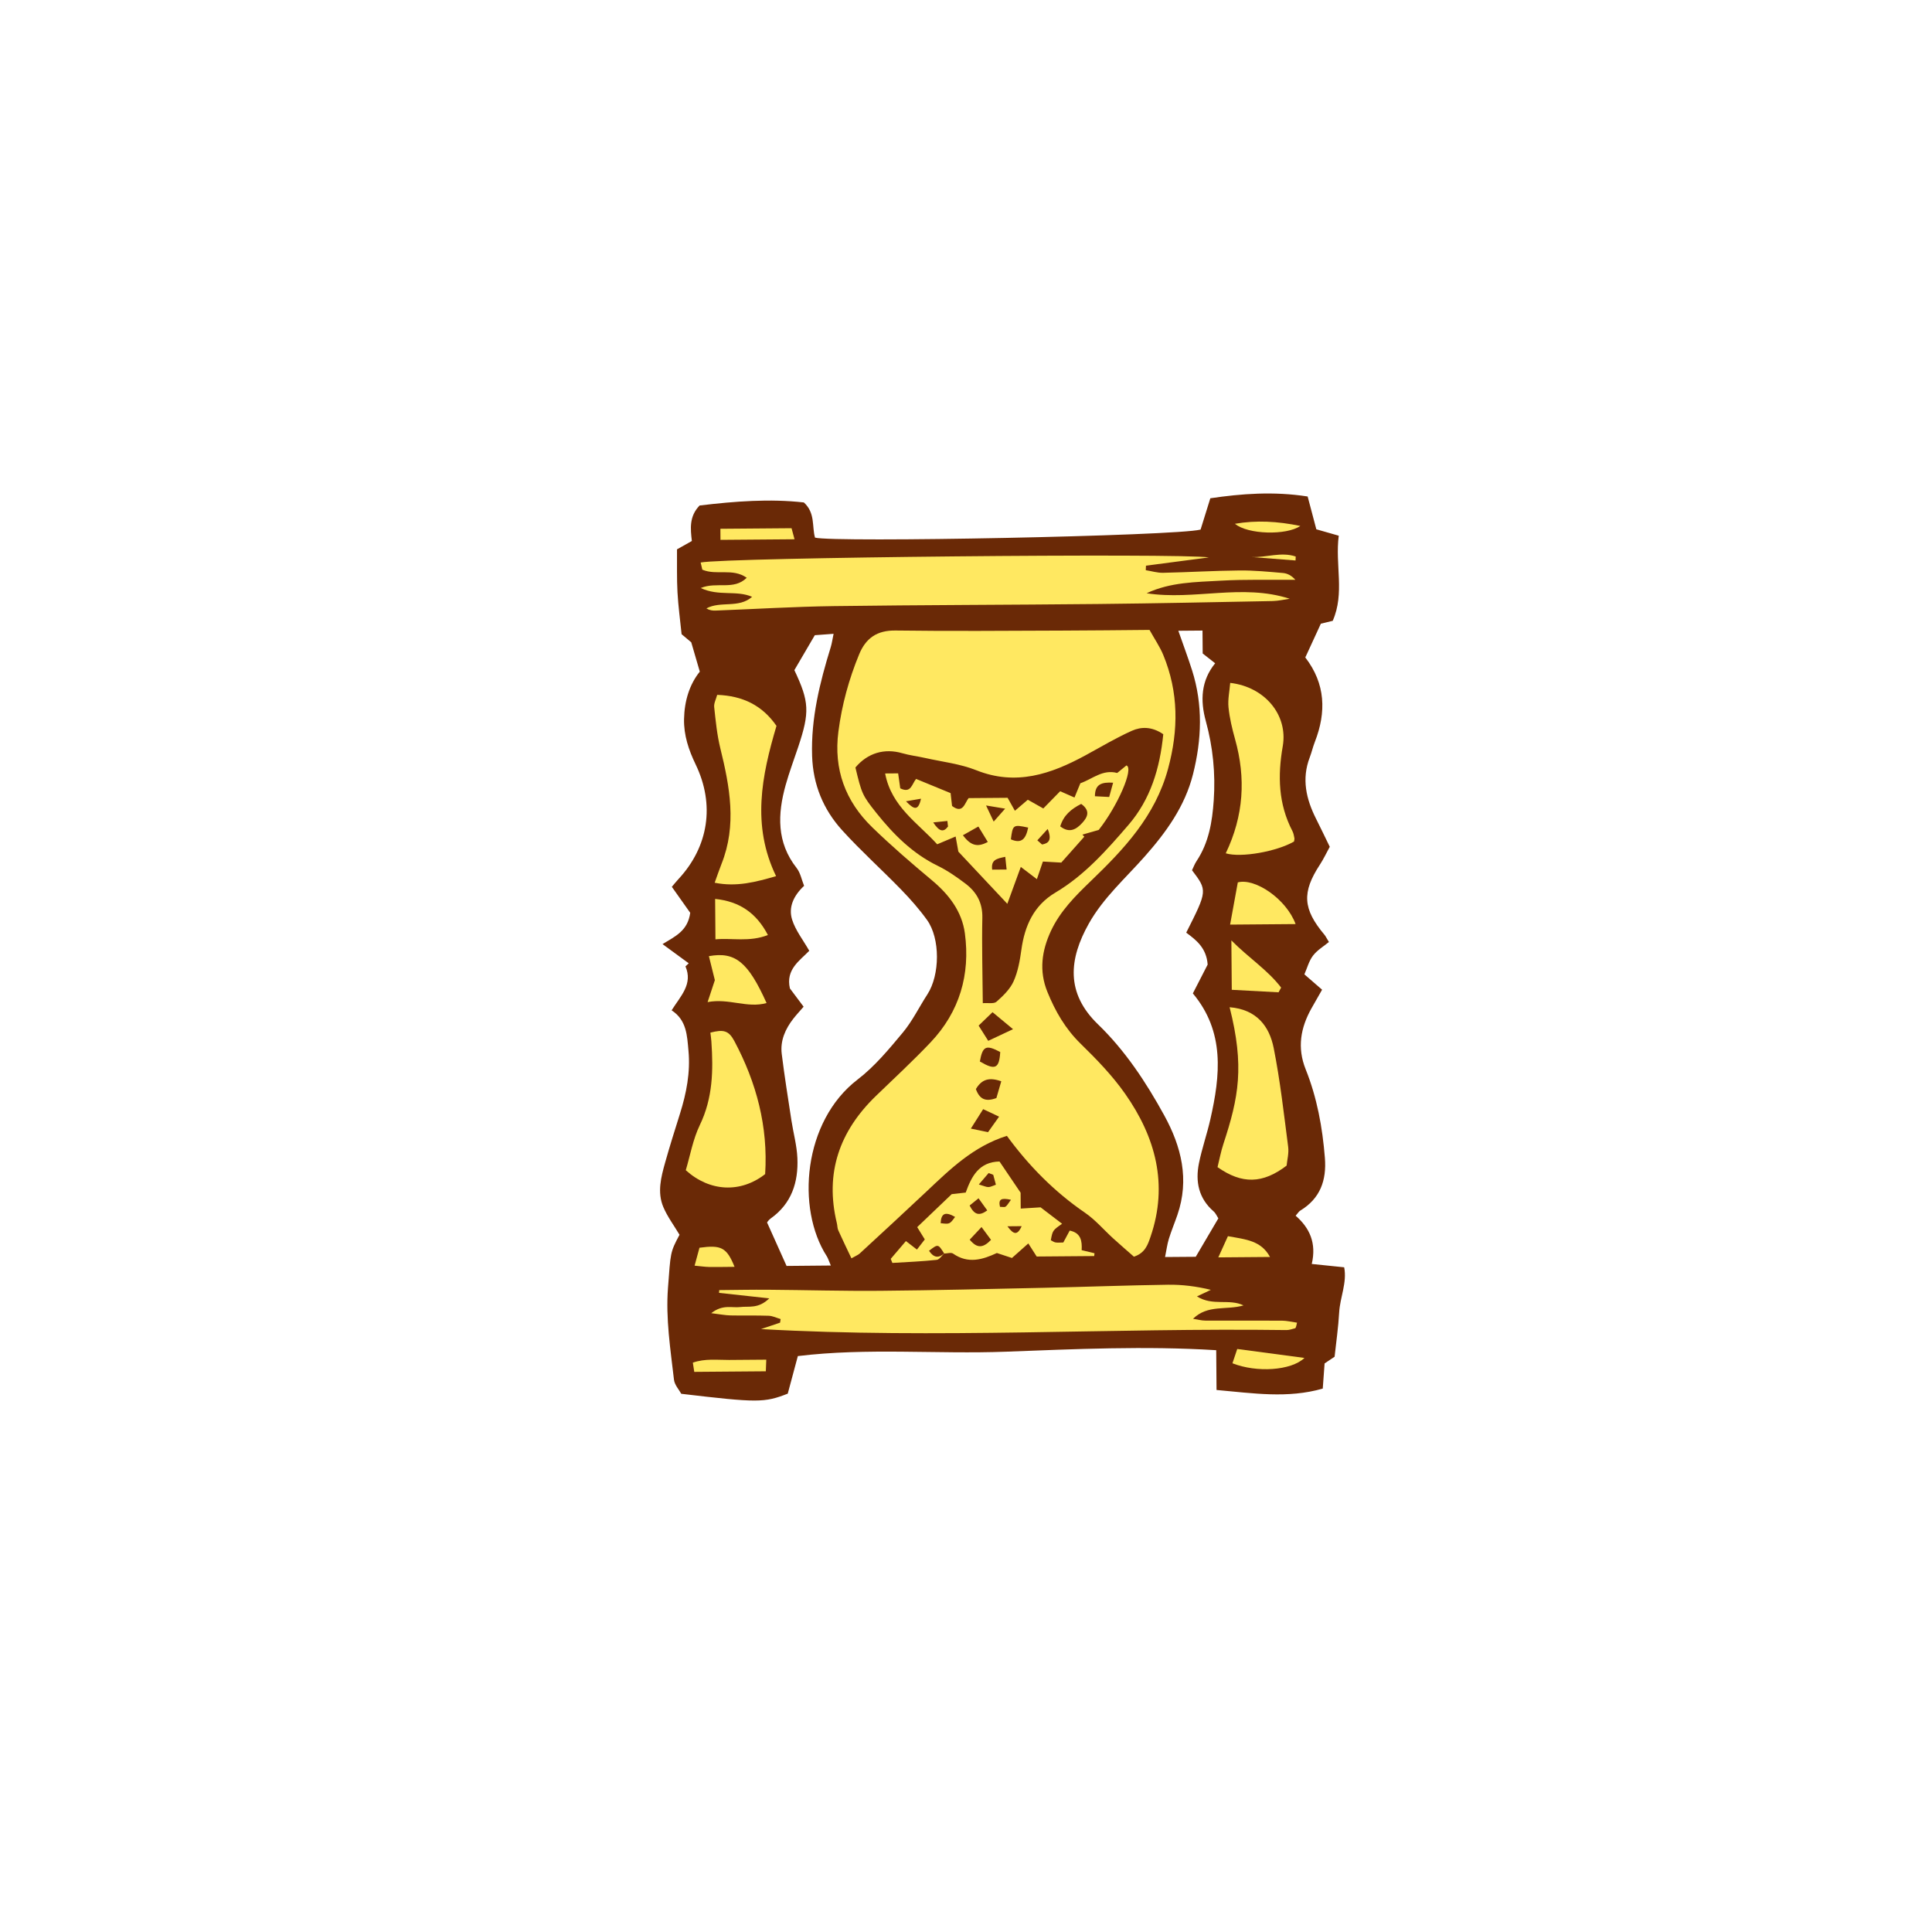 <svg version="1.1" id="svg" xmlns="http://www.w3.org/2000/svg" xmlns:xlink="http://www.w3.org/1999/xlink" x="0px" y="0px"
	 width="200px" height="200px" viewBox="0 0 200 200" enable-background="new 0 0 200 200" xml:space="preserve">
<path class="stroke" fill="#6a2906"  fill-rule="evenodd" clip-rule="evenodd" d="M72.422,52.329c3.673-0.441,7.289-0.713,10.793-0.315
	c1.201,1.09,0.824,2.478,1.154,3.64c1.897,0.526,37.354-0.167,39.914-0.832c0.288-0.925,0.617-1.983,1.01-3.242
	c3.2-0.473,6.537-0.735,10.074-0.184c0.31,1.172,0.608,2.299,0.899,3.396c0.788,0.226,1.52,0.435,2.321,0.663
	c-0.395,3.021,0.64,5.934-0.624,8.812c-0.439,0.105-0.91,0.221-1.228,0.296c-0.521,1.133-1.003,2.179-1.612,3.5
	c-0.021-0.228-0.053-0.075,0.008,0.005c2.085,2.716,2.185,5.649,0.981,8.736c-0.206,0.525-0.329,1.082-0.531,1.608
	c-0.849,2.225-0.371,4.303,0.651,6.334c0.478,0.948,0.935,1.909,1.425,2.914c-0.353,0.646-0.644,1.269-1.017,1.839
	c-1.883,2.877-1.78,4.591,0.466,7.265c0.118,0.142,0.196,0.314,0.463,0.751c-0.527,0.436-1.201,0.832-1.643,1.406
	c-0.424,0.551-0.607,1.286-0.897,1.943c0.703,0.61,1.211,1.05,1.833,1.59c-0.379,0.666-0.745,1.296-1.102,1.933
	c-1.124,2.013-1.496,4.065-0.598,6.307c1.176,2.934,1.739,6.015,1.989,9.165c0.185,2.337-0.483,4.209-2.552,5.465
	c-0.15,0.092-0.248,0.269-0.476,0.526c1.453,1.265,2.175,2.838,1.669,4.994c1.131,0.116,2.161,0.222,3.357,0.346
	c0.31,1.588-0.429,3.103-0.519,4.667c-0.088,1.561-0.315,3.114-0.474,4.592c-0.426,0.285-0.729,0.488-1.035,0.692
	c-0.061,0.835-0.119,1.639-0.19,2.605c-3.624,1.044-7.204,0.482-10.996,0.144c-0.012-1.383-0.021-2.666-0.033-4.118
	c-7.398-0.456-14.592-0.115-21.774,0.155c-7.144,0.269-14.312-0.422-21.536,0.454c-0.379,1.413-0.73,2.717-1.044,3.888
	c-2.425,0.951-3.119,0.949-11.023,0.016c-0.22-0.409-0.693-0.912-0.756-1.462c-0.364-3.159-0.865-6.305-0.619-9.517
	c0.278-3.635,0.206-3.639,1.193-5.483c-0.584-0.981-1.257-1.875-1.678-2.875c-0.646-1.53-0.231-3.104,0.195-4.622
	c0.475-1.694,1.007-3.371,1.534-5.049c0.665-2.116,1.082-4.259,0.877-6.496c-0.145-1.574-0.178-3.171-1.746-4.193
	c0.92-1.474,2.229-2.708,1.434-4.548c0.113-0.105,0.226-0.213,0.338-0.32c-0.851-0.624-1.703-1.248-2.713-1.986
	c1.344-0.82,2.614-1.376,2.867-3.242c-0.512-0.723-1.181-1.668-1.903-2.688c0.217-0.255,0.443-0.541,0.691-0.808
	c3.11-3.346,3.783-7.695,1.777-11.855c-0.721-1.497-1.237-3.021-1.204-4.702c0.037-1.878,0.565-3.588,1.631-4.912
	c-0.296-1.018-0.549-1.888-0.884-3.034c-0.196-0.165-0.612-0.515-1.001-0.842c-0.15-1.488-0.347-2.91-0.425-4.337
	c-0.078-1.428-0.038-2.861-0.05-4.446c0.411-0.232,0.942-0.531,1.538-0.865C71.477,54.734,71.327,53.461,72.422,52.329z
	 M86.006,131.007c-0.223-0.521-0.289-0.762-0.418-0.961c-3.187-4.946-2.449-13.97,3.188-18.291c1.77-1.354,3.244-3.138,4.685-4.867
	c0.996-1.195,1.689-2.64,2.544-3.956c1.301-2.005,1.344-5.776-0.042-7.702c-0.803-1.115-1.724-2.16-2.683-3.147
	c-2.011-2.07-4.166-4.004-6.102-6.137c-1.949-2.148-3.014-4.721-3.109-7.69c-0.127-3.9,0.798-7.596,1.93-11.268
	c0.118-0.381,0.169-0.783,0.294-1.377c-0.869,0.064-1.524,0.112-1.944,0.144c-0.787,1.343-1.43,2.444-2.116,3.616
	c1.545,3.272,1.604,4.337,0.396,7.958c-0.437,1.31-0.927,2.605-1.297,3.933c-0.841,3.012-0.955,5.935,1.134,8.593
	c0.396,0.503,0.521,1.219,0.774,1.845c-1.107,1.032-1.638,2.239-1.241,3.499c0.352,1.118,1.135,2.1,1.776,3.225
	c-1,1.029-2.456,1.94-2.004,3.896c0.435,0.581,0.91,1.214,1.418,1.893c-0.413,0.478-0.751,0.84-1.055,1.228
	c-0.839,1.074-1.379,2.285-1.209,3.662c0.284,2.299,0.653,4.587,1.002,6.877c0.199,1.301,0.561,2.59,0.618,3.895
	c0.109,2.5-0.592,4.716-2.758,6.256c-0.233,0.165-0.393,0.434-0.38,0.419c0.72,1.604,1.345,2.998,2.018,4.498
	C82.776,131.033,84.261,131.021,86.006,131.007z M126.123,126.125c-0.147-0.222-0.269-0.53-0.492-0.724
	c-1.548-1.345-1.899-3.076-1.519-4.97c0.309-1.532,0.833-3.021,1.18-4.547c1.038-4.566,1.518-9.072-1.808-13.047
	c0.562-1.096,1.101-2.143,1.532-2.985c-0.126-1.733-1.186-2.536-2.218-3.304c2.197-4.354,2.197-4.354,0.599-6.462
	c0.147-0.3,0.274-0.656,0.478-0.96c1.263-1.904,1.617-4.05,1.77-6.271c0.191-2.786-0.08-5.521-0.819-8.206
	c-0.597-2.168-0.485-4.205,0.967-5.987c-0.562-0.442-1.046-0.823-1.291-1.015c-0.008-1.047-0.014-1.663-0.019-2.372
	c-0.787,0.007-1.534,0.012-2.502,0.021c0.529,1.516,1.01,2.796,1.424,4.099c1.135,3.574,1,7.168,0.092,10.763
	c-0.839,3.324-2.78,6-5.006,8.515c-1.993,2.252-4.275,4.268-5.773,6.931c-2.068,3.678-2.41,7.193,0.943,10.431
	c2.809,2.711,4.971,5.986,6.853,9.413c1.787,3.252,2.63,6.654,1.37,10.32c-0.285,0.83-0.626,1.641-0.885,2.479
	c-0.17,0.553-0.241,1.136-0.392,1.878c1.273-0.01,2.258-0.018,3.176-0.024C124.543,128.812,125.267,127.579,126.123,126.125z"/>
<path fill-rule="evenodd" clip-rule="evenodd" fill="#ffe861" class="fill" d="M118.998,65.208c0.542,0.975,1.077,1.748,1.425,2.597
	c1.59,3.863,1.591,7.734,0.49,11.792c-1.325,4.884-4.551,8.301-8.009,11.626c-1.594,1.533-3.15,3.097-4.101,5.125
	c-0.959,2.048-1.267,4.154-0.371,6.348c0.816,2.001,1.852,3.803,3.43,5.344c1.656,1.615,3.294,3.308,4.616,5.194
	c3.139,4.479,4.483,9.377,2.626,14.79c-0.285,0.832-0.561,1.686-1.721,2.068c-0.671-0.589-1.415-1.229-2.141-1.888
	c-0.976-0.887-1.846-1.924-2.923-2.661c-3.188-2.184-5.844-4.89-8.086-7.96c-3.477,1.09-5.879,3.459-8.33,5.768
	c-2.286,2.154-4.597,4.281-6.906,6.411c-0.172,0.158-0.411,0.244-0.857,0.499c-0.483-1.021-0.938-1.953-1.363-2.9
	c-0.101-0.223-0.086-0.494-0.146-0.738c-1.26-5.198,0.273-9.531,4.054-13.182c1.897-1.833,3.837-3.626,5.649-5.538
	c2.998-3.163,4.121-7.01,3.55-11.28c-0.302-2.259-1.636-4.012-3.393-5.481c-2.119-1.771-4.218-3.578-6.199-5.5
	c-2.779-2.697-4.01-6-3.501-9.914c0.359-2.764,1.087-5.418,2.145-7.987c0.692-1.68,1.845-2.498,3.777-2.471
	c5.783,0.081,11.568,0.023,17.353,0.007C113.016,65.271,115.964,65.232,118.998,65.208z M120.422,76.007
	c-1.186-0.813-2.291-0.785-3.257-0.354c-1.649,0.738-3.209,1.676-4.801,2.541c-3.572,1.939-7.187,3.183-11.301,1.54
	c-1.666-0.665-3.519-0.868-5.289-1.268c-0.786-0.177-1.596-0.268-2.368-0.492c-1.846-0.537-3.587-0.031-4.854,1.478
	c0.651,2.682,0.694,2.858,2.167,4.702c1.772,2.222,3.75,4.206,6.363,5.479c1.008,0.491,1.948,1.15,2.848,1.828
	c1.158,0.87,1.796,1.993,1.762,3.546c-0.062,2.866,0.022,5.735,0.047,8.84c0.542-0.042,1.146,0.091,1.418-0.149
	c0.684-0.605,1.402-1.296,1.766-2.105c0.456-1.009,0.657-2.162,0.81-3.273c0.343-2.489,1.287-4.593,3.522-5.919
	c3.023-1.796,5.311-4.392,7.56-7.002C119.103,82.747,120.07,79.539,120.422,76.007z M102.747,104.781
	c-0.569,0.548-0.989,0.954-1.441,1.389c0.352,0.556,0.606,0.959,0.996,1.577c0.786-0.369,1.513-0.712,2.567-1.207
	C104.015,105.832,103.434,105.352,102.747,104.781z M101.023,112.74c0.384,1.055,1.002,1.347,2.123,0.929
	c0.143-0.489,0.315-1.081,0.505-1.734C102.402,111.491,101.629,111.723,101.023,112.74z M101.435,109.884
	c1.586,0.935,2.004,0.741,2.109-0.978C102.074,108.121,101.718,108.286,101.435,109.884z M101.776,114.818
	c-0.479,0.758-0.821,1.298-1.274,2.014c0.747,0.156,1.205,0.251,1.78,0.369c0.367-0.515,0.703-0.987,1.143-1.606
	C102.81,115.306,102.394,115.109,101.776,114.818z"/>
<path fill-rule="evenodd" clip-rule="evenodd" fill="#ffe861" class="fill" d="M77.857,61.783c-1.63-0.712-3.445-0.027-5.319-0.911
	c1.658-0.691,3.42,0.271,4.764-1.063c-1.478-1.033-3.104-0.211-4.597-0.836c-0.047-0.198-0.11-0.469-0.174-0.743
	c2.686-0.527,49.833-0.985,52.611-0.526c-2.194,0.288-4.353,0.57-6.511,0.854c-0.007,0.154-0.014,0.311-0.021,0.467
	c0.596,0.096,1.195,0.283,1.79,0.271c2.637-0.055,5.271-0.218,7.908-0.242c1.501-0.015,3.008,0.133,4.507,0.263
	c0.452,0.039,0.889,0.261,1.281,0.704c-2.576,0.021-5.156-0.057-7.723,0.09c-2.584,0.148-5.22,0.148-7.675,1.302
	c4.918,0.764,9.883-1.028,14.811,0.57c-0.584,0.083-1.168,0.224-1.755,0.237c-6.032,0.116-12.064,0.244-18.097,0.306
	c-9.117,0.093-18.235,0.096-27.352,0.218c-4.082,0.055-8.161,0.307-12.239,0.463c-0.303,0.011-0.608-0.025-0.942-0.224
	C74.601,62.182,76.463,63.006,77.857,61.783z"/>
<path fill-rule="evenodd" clip-rule="evenodd" fill="#ffe861" class="fill" d="M78.778,137.586c0.658-0.222,1.316-0.442,1.975-0.665
	c0.019-0.123,0.037-0.248,0.056-0.373c-0.413-0.119-0.822-0.327-1.238-0.342c-1.318-0.047-2.638-0.005-3.957-0.034
	c-0.521-0.011-1.041-0.116-1.988-0.231c1.192-0.943,2.149-0.529,3.006-0.636c0.882-0.11,1.87,0.21,3.003-0.899
	c-1.998-0.219-3.599-0.393-5.2-0.568c0.006-0.096,0.013-0.191,0.018-0.287c1.695-0.015,3.391-0.05,5.085-0.037
	c3.88,0.028,7.761,0.143,11.641,0.108c5.647-0.049,11.294-0.188,16.941-0.311c4.263-0.093,8.525-0.257,12.79-0.317
	c1.479-0.021,2.963,0.169,4.438,0.53c-0.367,0.173-0.733,0.347-1.439,0.679c1.643,1.036,3.315,0.201,4.824,0.932
	c-1.786,0.521-3.708-0.112-5.231,1.386c0.429,0.064,0.857,0.184,1.286,0.187c2.638,0.013,5.277-0.01,7.916,0.005
	c0.513,0.004,1.027,0.134,1.563,0.209c-0.075,0.315-0.082,0.378-0.106,0.436c-0.021,0.053-0.052,0.134-0.094,0.144
	c-0.297,0.073-0.598,0.189-0.897,0.186C115.054,137.443,96.941,138.612,78.778,137.586z"/>
<path fill-rule="evenodd" clip-rule="evenodd" fill="#ffe861" class="fill" d="M97.782,129.716c-0.272,0.245-0.525,0.675-0.82,0.706
	c-1.522,0.162-3.056,0.223-4.584,0.317c-0.057-0.141-0.113-0.281-0.169-0.422c0.503-0.589,1.006-1.179,1.572-1.842
	c0.407,0.314,0.725,0.56,1.141,0.88c0.285-0.369,0.534-0.689,0.813-1.05c-0.257-0.415-0.475-0.768-0.786-1.273
	c1.179-1.125,2.345-2.242,3.573-3.415c0.436-0.049,0.92-0.104,1.448-0.163c0.603-1.678,1.374-3.171,3.498-3.216
	c0.749,1.107,1.411,2.087,2.185,3.23c0.002,0.36,0.007,0.9,0.013,1.644c0.679-0.043,1.265-0.08,2.056-0.129
	c0.632,0.482,1.414,1.08,2.225,1.699c-0.977,0.688-0.977,0.688-1.167,1.706c0.158,0.078,0.316,0.201,0.489,0.229
	c0.239,0.04,0.491,0.006,0.805,0.004c0.233-0.435,0.453-0.845,0.661-1.231c1.172,0.24,1.291,1.082,1.237,2.025
	c0.487,0.118,0.909,0.22,1.331,0.322c-0.011,0.096-0.022,0.192-0.034,0.289c-1.919,0.015-3.838,0.03-5.952,0.048
	c-0.189-0.298-0.486-0.761-0.866-1.354c-0.736,0.655-1.176,1.045-1.694,1.506c-0.469-0.154-0.987-0.325-1.561-0.515
	c-1.467,0.685-2.979,1.149-4.535,0.061c-0.206-0.144-0.606-0.011-0.917-0.004c-0.631-1.008-0.631-1.008-1.573-0.286
	C96.631,130.17,97.141,130.312,97.782,129.716z M100.384,128.33c0.765,0.937,1.397,0.866,2.206,0.019
	c-0.288-0.389-0.573-0.775-0.982-1.327C101.09,127.574,100.745,127.942,100.384,128.33z M100.375,124.794
	c0.487,0.96,0.978,1.118,1.826,0.508c-0.314-0.438-0.576-0.801-0.903-1.255C100.934,124.342,100.707,124.525,100.375,124.794z
	 M102.821,121.617c-0.159-0.062-0.318-0.125-0.476-0.186c-0.294,0.343-0.588,0.685-1.018,1.186c0.546,0.155,0.774,0.275,0.999,0.269
	c0.222-0.005,0.441-0.135,0.769-0.249C102.99,122.245,102.906,121.931,102.821,121.617z M98.869,125.974
	c-0.985-0.56-1.444-0.406-1.494,0.648C98.313,126.735,98.313,126.735,98.869,125.974z M105.763,126.932
	c-0.417,0.003-0.832,0.006-1.474,0.013C104.891,127.761,105.3,127.965,105.763,126.932z M104.654,124.202
	c-1.012-0.224-1.323-0.064-1.135,0.729c0.251-0.002,0.46,0.058,0.578-0.02C104.263,124.8,104.363,124.587,104.654,124.202z"/>
<path fill-rule="evenodd" clip-rule="evenodd" fill="#ffe861" class="fill" d="M79.208,121.542c-2.542,1.987-5.735,1.837-8.217-0.402
	c0.45-1.493,0.738-3.19,1.456-4.678c1.352-2.794,1.398-5.69,1.194-8.656c-0.021-0.306-0.069-0.611-0.103-0.908
	c1.356-0.35,1.897-0.229,2.484,0.876C78.306,112.065,79.523,116.614,79.208,121.542z"/>
<path fill-rule="evenodd" clip-rule="evenodd" fill="#ffe861" class="fill" d="M74.243,71.931c2.644,0.098,4.667,1.083,6.138,3.212
	c-1.535,5.175-2.583,10.301-0.042,15.557c-2.095,0.601-4.058,1.141-6.356,0.681c0.262-0.724,0.466-1.342,0.707-1.947
	c1.602-4.015,0.859-7.987-0.125-11.983c-0.341-1.388-0.479-2.831-0.633-4.258C73.889,72.803,74.124,72.383,74.243,71.931z"/>
<path fill-rule="evenodd" clip-rule="evenodd" fill="#ffe861" class="fill" d="M127.289,104.267c2.789,0.225,4.112,1.957,4.564,4.228
	c0.672,3.376,1.053,6.814,1.498,10.232c0.085,0.661-0.107,1.357-0.161,1.936c-2.469,1.886-4.613,1.945-7.152,0.159
	c0.188-0.756,0.345-1.604,0.612-2.415C128.229,113.601,128.842,110.41,127.289,104.267z"/>
<path fill-rule="evenodd" clip-rule="evenodd" fill="#ffe861" class="fill" d="M126.89,88.335c1.866-3.894,2.09-7.786,0.968-11.799
	c-0.303-1.083-0.57-2.193-0.684-3.308c-0.083-0.829,0.108-1.685,0.177-2.535c3.581,0.411,6.002,3.324,5.439,6.556
	c-0.534,3.063-0.458,5.982,1.001,8.785c0.113,0.218,0.157,0.476,0.204,0.721c0.023,0.114-0.023,0.241-0.038,0.359
	C132.187,88.144,128.473,88.817,126.89,88.335z"/>
<path fill-rule="evenodd" clip-rule="evenodd" fill="#ffe861" class="fill" d="M134.121,95.66c-2.38,0.02-4.542,0.037-6.781,0.055
	c0.285-1.559,0.538-2.944,0.798-4.37C129.892,90.867,133.147,93.035,134.121,95.66z"/>
<path fill-rule="evenodd" clip-rule="evenodd" fill="#ffe861" class="fill" d="M73.385,98.98c2.718-0.489,4.055,0.596,5.97,4.854
	c-2.009,0.565-3.922-0.524-6.104-0.097c0.289-0.875,0.511-1.546,0.751-2.272C73.804,100.666,73.595,99.826,73.385,98.98z"/>
<path fill-rule="evenodd" clip-rule="evenodd" fill="#ffe861" class="fill" d="M74.03,93.056c2.542,0.258,4.277,1.467,5.463,3.736
	c-1.898,0.754-3.764,0.287-5.43,0.448C74.051,95.767,74.041,94.438,74.03,93.056z"/>
<path fill-rule="evenodd" clip-rule="evenodd" fill="#ffe861" class="fill" d="M132.355,102.724c-1.664-0.089-3.329-0.178-4.842-0.26
	c-0.014-1.734-0.026-3.22-0.042-5.115c1.8,1.823,3.755,3.057,5.151,4.887C132.533,102.397,132.444,102.561,132.355,102.724z"/>
<path fill-rule="evenodd" clip-rule="evenodd" fill="#ffe861" class="fill" d="M71.869,142.015c-0.045-0.29-0.09-0.585-0.146-0.954
	c1.263-0.443,2.512-0.275,3.745-0.279c1.244-0.004,2.487-0.019,3.857-0.03c-0.013,0.352-0.026,0.688-0.047,1.204
	C76.782,141.976,74.364,141.996,71.869,142.015z"/>
<path fill-rule="evenodd" clip-rule="evenodd" fill="#ffe861" class="fill" d="M127.582,141.126c0.161-0.48,0.291-0.866,0.497-1.48
	c2.283,0.305,4.51,0.603,6.959,0.929C133.638,141.903,130.067,142.106,127.582,141.126z"/>
<path fill-rule="evenodd" clip-rule="evenodd" fill="#ffe861" class="fill" d="M74.575,54.739c2.494-0.02,4.9-0.039,7.366-0.059
	c0.107,0.395,0.181,0.667,0.31,1.145c-2.596,0.021-5.054,0.04-7.667,0.061C74.583,55.614,74.579,55.246,74.575,54.739z"/>
<path fill-rule="evenodd" clip-rule="evenodd" fill="#ffe861" class="fill" d="M127.115,127.968c1.861,0.338,3.428,0.448,4.355,2.152
	c-1.773,0.014-3.387,0.026-5.352,0.043C126.524,129.268,126.803,128.657,127.115,127.968z"/>
<path fill-rule="evenodd" clip-rule="evenodd" fill="#ffe861" class="fill" d="M76.041,131.142c-1.034,0.007-1.829,0.028-2.625,0.014
	c-0.423-0.007-0.847-0.073-1.512-0.135c0.197-0.72,0.36-1.327,0.505-1.856C74.665,128.855,75.23,129.138,76.041,131.142z"/>
<path fill-rule="evenodd" clip-rule="evenodd" fill="#ffe861" class="fill" d="M127.839,54.221c2.217-0.379,4.387-0.263,6.77,0.224
	C133.192,55.433,129.169,55.342,127.839,54.221z"/>
<path fill-rule="evenodd" clip-rule="evenodd" fill="#ffe861" class="fill" d="M134.115,58.021c-1.511-0.118-3.022-0.238-4.534-0.356
	c1.513,0.06,3.053-0.565,4.551-0.054C134.126,57.748,134.121,57.885,134.115,58.021z"/>
<path fill-rule="evenodd" clip-rule="evenodd" fill="#ffe861" class="fill" d="M109.864,89.295c-0.845-0.049-1.374-0.079-1.904-0.108
	c-0.213,0.624-0.389,1.141-0.622,1.824c-0.616-0.469-1.038-0.791-1.665-1.267c-0.481,1.319-0.918,2.515-1.396,3.82
	c-1.72-1.833-3.266-3.482-5.068-5.403c-0.032-0.17-0.141-0.778-0.283-1.566c-0.769,0.325-1.255,0.53-1.909,0.806
	c-1.997-2.209-4.735-3.883-5.388-7.333c0.516-0.003,0.923-0.007,1.347-0.01c0.081,0.574,0.153,1.092,0.218,1.55
	c1.119,0.557,1.197-0.436,1.638-0.974c1.163,0.479,2.307,0.949,3.574,1.47c0.045,0.397,0.099,0.869,0.151,1.332
	c1.15,0.866,1.305-0.331,1.72-0.815c1.381-0.011,2.69-0.021,4.03-0.033c0.234,0.416,0.438,0.778,0.755,1.344
	c0.469-0.401,0.858-0.734,1.337-1.143c0.403,0.228,0.88,0.496,1.604,0.903c0.539-0.55,1.096-1.118,1.746-1.783
	c0.428,0.189,0.9,0.396,1.482,0.651c0.219-0.531,0.399-0.968,0.609-1.478c1.214-0.413,2.29-1.47,3.812-1.064
	c0.329-0.269,0.66-0.538,0.959-0.782c0.794,0.299-0.922,4.217-2.874,6.681c-0.503,0.144-1.095,0.313-1.688,0.483
	c0.067,0.07,0.133,0.142,0.2,0.212C111.414,87.554,110.576,88.496,109.864,89.295z M111.924,83.221
	c-1.069,0.544-1.824,1.192-2.168,2.324c0.973,0.761,1.691,0.288,2.292-0.373C112.562,84.606,112.921,83.934,111.924,83.221z
	 M99.677,86.466c0.747,0.978,1.428,1.327,2.579,0.691c-0.329-0.537-0.623-1.018-0.975-1.595
	C100.696,85.892,100.286,86.122,99.677,86.466z M115.23,81.024c-1.208-0.071-1.88,0.157-1.884,1.403
	c0.483,0.024,0.944,0.048,1.476,0.075C114.962,81.998,115.07,81.605,115.23,81.024z M106.436,85.672
	c-1.558-0.333-1.594-0.307-1.792,1.216C105.751,87.374,106.197,86.846,106.436,85.672z M104.065,88.699
	c-0.928,0.187-1.487,0.324-1.356,1.326c0.478-0.003,0.929-0.007,1.496-0.012C104.16,89.588,104.125,89.259,104.065,88.699z
	 M104.052,83.711c-0.792-0.132-1.197-0.199-1.975-0.329c0.344,0.729,0.521,1.103,0.789,1.669
	C103.27,84.596,103.498,84.337,104.052,83.711z M98.138,85.561c-0.022-0.193-0.044-0.384-0.066-0.576
	c-0.42,0.044-0.84,0.088-1.466,0.152C97.252,86.124,97.684,86.165,98.138,85.561z M95.342,82.681
	c-0.436,0.075-0.87,0.15-1.555,0.268C94.572,83.747,95.042,84.046,95.342,82.681z M107.385,86.99
	c0.163,0.145,0.325,0.29,0.488,0.433c0.659-0.123,1.058-0.425,0.583-1.609C108.006,86.308,107.696,86.649,107.385,86.99z"/>
</svg>

